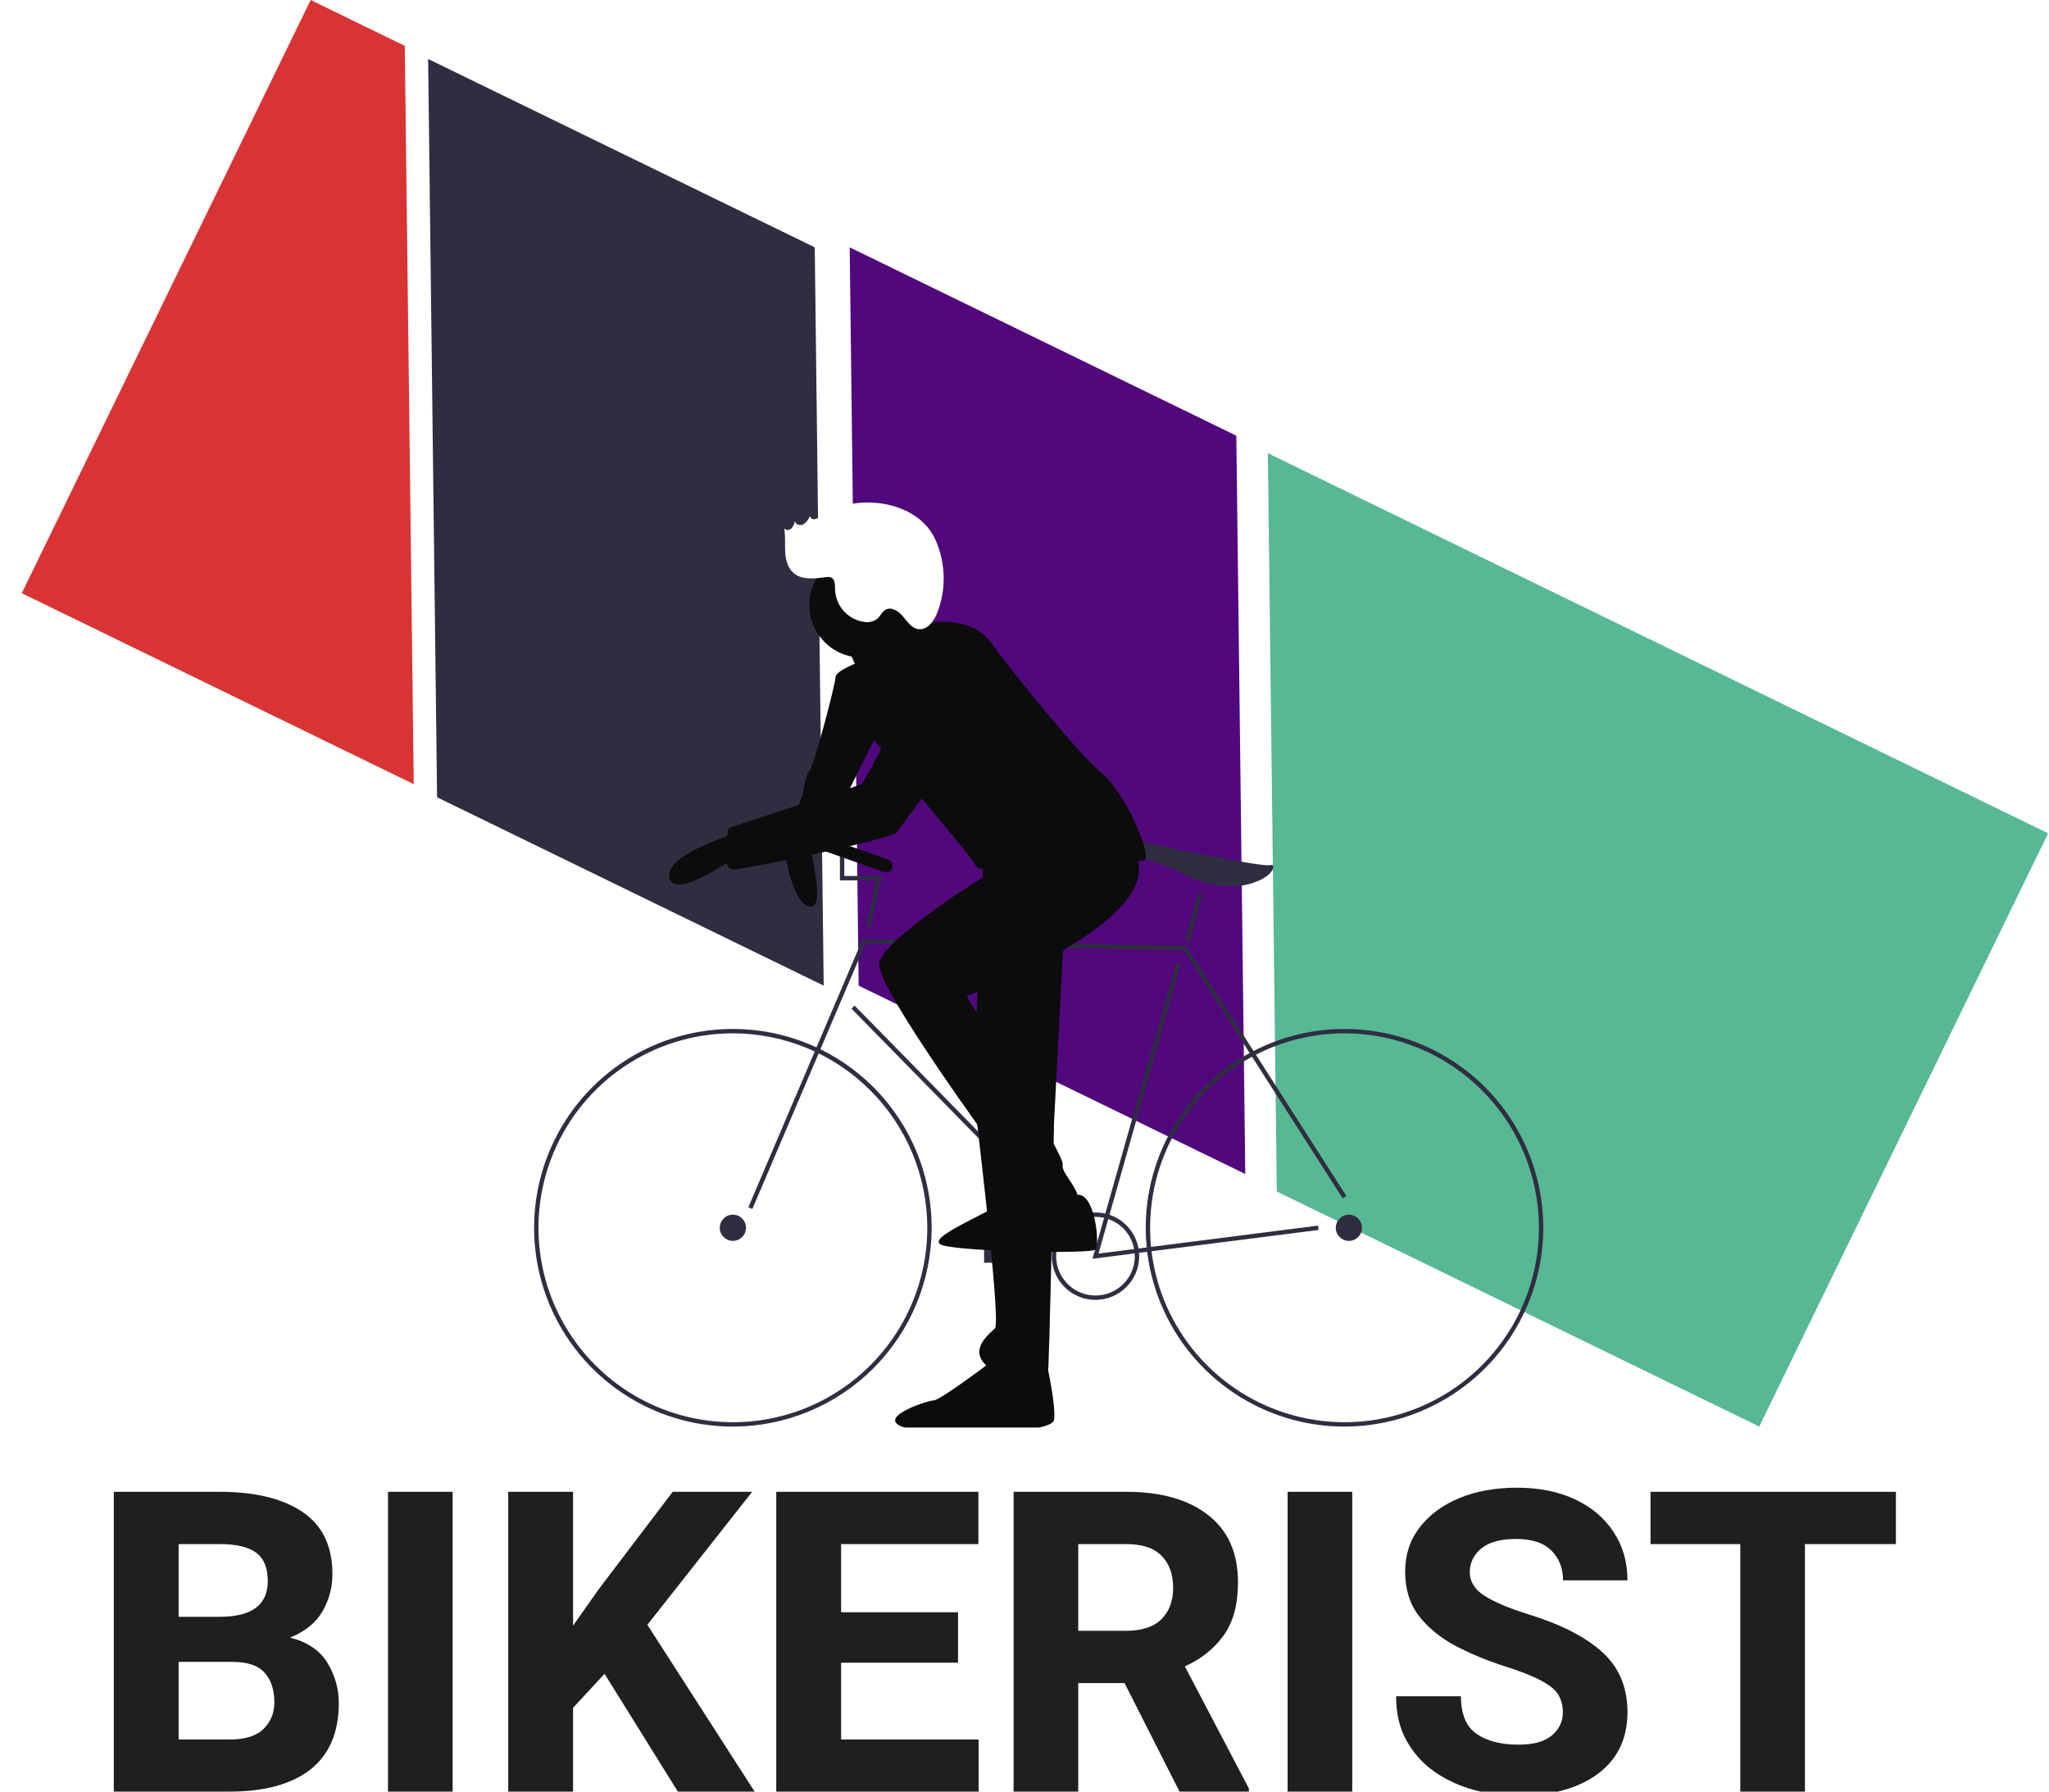 <svg width="938" height="820" viewBox="0 0 938 820" fill="none" xmlns="http://www.w3.org/2000/svg">
<g clip-path="url(#clip0)">
<rect width="938" height="820" fill="white"/>
<g clip-path="url(#clip1)">
<path d="M195.992 26.994L200.088 364.913L377.078 451.126L372.982 113.208L195.992 26.994Z" fill="#2F2E41"/>
<path d="M142.208 0L9.957 271.502L189.403 358.913L185.307 20.994L142.208 0Z" fill="#D93434"/>
<path d="M937.597 381.414L580.403 207.422L584.499 545.34L805.345 652.916L937.597 381.414Z" fill="#57B894"/>
<path d="M388.982 113.208L393.078 451.126L570.069 537.34L565.973 199.422L388.982 113.208Z" fill="#51087D"/>
<path d="M335.5 652.944C317.502 652.944 299.908 647.607 284.943 637.608C269.978 627.609 258.315 613.397 251.427 596.769C244.539 580.141 242.737 561.844 246.249 544.191C249.76 526.539 258.427 510.324 271.153 497.598C283.88 484.871 300.094 476.204 317.747 472.693C335.399 469.182 353.696 470.984 370.324 477.871C386.952 484.759 401.165 496.423 411.164 511.388C421.163 526.352 426.5 543.946 426.5 561.944C426.473 586.071 416.877 609.201 399.817 626.261C382.757 643.321 359.626 652.917 335.5 652.944ZM335.5 472.944C317.897 472.944 300.69 478.164 286.054 487.944C271.418 497.723 260.011 511.623 253.275 527.886C246.539 544.148 244.776 562.043 248.21 579.307C251.644 596.572 260.121 612.43 272.567 624.877C285.014 637.324 300.873 645.8 318.137 649.234C335.401 652.668 353.296 650.906 369.559 644.17C385.821 637.434 399.721 626.026 409.501 611.39C419.28 596.754 424.5 579.547 424.5 561.944C424.473 538.348 415.088 515.726 398.403 499.041C381.718 482.356 359.096 472.971 335.5 472.944V472.944Z" fill="#2F2E41"/>
<path d="M615.5 652.944C597.502 652.944 579.908 647.607 564.943 637.608C549.978 627.609 538.315 613.397 531.427 596.769C524.539 580.141 522.737 561.844 526.249 544.191C529.76 526.539 538.427 510.324 551.153 497.598C563.88 484.871 580.095 476.204 597.747 472.693C615.399 469.182 633.696 470.984 650.324 477.871C666.952 484.759 681.165 496.423 691.164 511.388C701.163 526.352 706.5 543.946 706.5 561.944C706.473 586.071 696.877 609.201 679.817 626.261C662.757 643.321 639.626 652.917 615.5 652.944ZM615.5 472.944C597.897 472.944 580.69 478.164 566.054 487.944C551.418 497.723 540.011 511.623 533.275 527.886C526.538 544.148 524.776 562.043 528.21 579.307C531.644 596.572 540.121 612.43 552.567 624.877C565.014 637.324 580.873 645.8 598.137 649.234C615.401 652.668 633.296 650.906 649.559 644.17C665.821 637.434 679.721 626.026 689.501 611.39C699.28 596.754 704.5 579.547 704.5 561.944C704.473 538.348 695.088 515.726 678.403 499.041C661.718 482.356 639.096 472.971 615.5 472.944V472.944Z" fill="#2F2E41"/>
<path d="M335.5 567.945C338.814 567.945 341.5 565.258 341.5 561.945C341.5 558.631 338.814 555.945 335.5 555.945C332.186 555.945 329.5 558.631 329.5 561.945C329.5 565.258 332.186 567.945 335.5 567.945Z" fill="#2F2E41"/>
<path d="M617.5 567.945C620.814 567.945 623.5 565.258 623.5 561.945C623.5 558.631 620.814 555.945 617.5 555.945C614.186 555.945 611.5 558.631 611.5 561.945C611.5 565.258 614.186 567.945 617.5 567.945Z" fill="#2F2E41"/>
<path d="M344.42 553.337L342.58 552.552L394.845 429.931L543.055 432.955L543.342 433.405L616.342 547.405L614.658 548.484L541.945 434.934L396.155 431.958L344.42 553.337Z" fill="#2F2E41"/>
<path d="M500.125 576.128L538.538 440.672L540.462 441.217L502.875 573.761L603.374 560.952L603.626 562.937L500.125 576.128Z" fill="#2F2E41"/>
<path d="M391.214 460.244L389.786 461.645L492.786 566.645L494.214 565.244L391.214 460.244Z" fill="#2F2E41"/>
<path d="M548.53 408.68L542.54 430.683L544.47 431.208L550.46 409.206L548.53 408.68Z" fill="#2F2E41"/>
<path d="M398.476 424.166L396.524 423.723L401.247 402.945H384.5V389.945H386.5V400.945H403.753L398.476 424.166Z" fill="#2F2E41"/>
<path d="M512.5 388.944C512.5 388.944 512.5 382.945 525.5 385.945C538.5 388.945 578.5 396.944 581.5 395.944C584.5 394.944 583.5 401.944 570.5 404.944C557.5 407.944 542.5 400.944 539.5 398.944C536.5 396.944 512.5 388.944 512.5 388.944Z" fill="#2F2E41"/>
<path d="M476.5 567.945H450.5V577.945H476.5V567.945Z" fill="#2F2E41"/>
<path d="M501.5 594.944C497.544 594.944 493.678 593.771 490.389 591.574C487.1 589.376 484.536 586.253 483.022 582.598C481.509 578.944 481.113 574.922 481.884 571.043C482.656 567.163 484.561 563.599 487.358 560.802C490.155 558.005 493.719 556.1 497.598 555.329C501.478 554.557 505.499 554.953 509.154 556.467C512.808 557.981 515.932 560.544 518.129 563.833C520.327 567.122 521.5 570.989 521.5 574.944C521.494 580.247 519.385 585.331 515.636 589.08C511.886 592.83 506.802 594.939 501.5 594.944V594.944ZM501.5 556.944C497.94 556.944 494.46 558 491.5 559.978C488.54 561.956 486.233 564.767 484.87 568.056C483.508 571.345 483.151 574.964 483.846 578.456C484.54 581.948 486.255 585.155 488.772 587.672C491.289 590.19 494.497 591.904 497.988 592.599C501.48 593.293 505.099 592.937 508.388 591.574C511.677 590.212 514.489 587.905 516.466 584.945C518.444 581.985 519.5 578.505 519.5 574.944C519.494 570.172 517.596 565.597 514.222 562.223C510.847 558.848 506.272 556.95 501.5 556.944Z" fill="#2F2E41"/>
<g filter="url(#filter0_d)">
<path d="M450.5 382.945L445.5 494.944C445.5 494.944 458.5 600.944 455.5 603.944C452.5 606.944 444.5 612.944 450.5 619.944C456.5 626.944 478.5 631.944 479.5 627.944C480.5 623.944 482.5 509.944 482.5 509.944L489.5 374.945L450.5 382.945Z" fill="#0C0C0C"/>
<path opacity="0.2" d="M450.5 382.945L445.5 494.944C445.5 494.944 458.5 600.944 455.5 603.944C452.5 606.944 444.5 612.944 450.5 619.944C456.5 626.944 478.5 631.944 479.5 627.944C480.5 623.944 482.5 509.944 482.5 509.944L489.5 374.945L450.5 382.945Z" fill="#0C0C0C"/>
<path d="M455.5 617.944C455.5 617.944 430.5 636.944 427.5 636.944C424.5 636.944 397.5 645.944 416.5 649.944C435.5 653.944 481.5 651.944 482.5 645.944C483.5 639.944 479.5 621.736 479.5 621.736L455.5 617.944Z" fill="#0C0C0C"/>
<path opacity="0.2" d="M455.5 617.944C455.5 617.944 430.5 636.944 427.5 636.944C424.5 636.944 397.5 645.944 416.5 649.944C435.5 653.944 481.5 651.944 482.5 645.944C483.5 639.944 479.5 621.736 479.5 621.736L455.5 617.944Z" fill="#0C0C0C"/>
<path d="M393.5 298.945C393.5 298.945 382.5 302.945 382.5 305.945C382.5 308.945 372.5 346.945 370.5 348.945C368.5 350.945 367.5 359.945 367.5 359.945C367.5 359.945 357.5 382.945 359.5 382.945C361.5 382.945 378.5 378.945 379.5 382.945C380.5 386.945 388.5 357.945 388.5 357.945L405.5 323.945L393.5 298.945Z" fill="#0C0C0C"/>
<path d="M359.5 386.945C359.5 386.945 362.5 408.944 370.5 410.944C378.5 412.944 370.5 382.945 370.5 382.945L359.5 386.945Z" fill="#0C0C0C"/>
<path d="M385.5 286.945C385.5 286.945 391.5 299.945 394.5 306.945C397.5 313.945 425.5 288.945 425.5 288.945C425.5 288.945 410.5 277.945 410.5 272.945C410.5 267.945 385.5 286.945 385.5 286.945Z" fill="#0C0C0C"/>
<path d="M394.5 296.945C407.755 296.945 418.5 286.199 418.5 272.945C418.5 259.69 407.755 248.945 394.5 248.945C381.245 248.945 370.5 259.69 370.5 272.945C370.5 286.199 381.245 296.945 394.5 296.945Z" fill="#0C0C0C"/>
<path d="M470.5 384.945C470.5 384.945 401.5 424.944 402.5 437.944C403.5 450.944 455.5 521.944 455.5 521.944C455.5 521.944 459.5 542.944 463.5 542.944C467.5 542.944 492.5 551.944 493.5 545.944C494.5 539.944 485.5 532.944 486.5 528.944C487.5 524.944 442.5 451.944 442.5 451.944C442.5 451.944 538.807 415.945 518.654 384.945C498.5 353.945 470.5 384.945 470.5 384.945Z" fill="#0C0C0C"/>
<path d="M472.5 538.944C472.5 538.944 460.5 541.944 458.5 545.944C456.5 549.944 421.5 562.944 431.5 565.944C441.5 568.944 499.5 569.944 501.5 567.944C503.5 565.944 501.5 542.732 493.5 542.838C485.5 542.944 476.5 545.944 472.5 538.944Z" fill="#0C0C0C"/>
<path d="M394.5 309.945L417 282.445C417 282.445 442.5 274.945 453.5 289.945C464.5 304.945 494.5 341.945 504.5 349.945C514.5 357.945 528.5 388.944 523.5 389.944C518.5 390.944 490.5 378.945 479.5 386.945C468.5 394.945 447.5 395.944 446.5 391.944C445.5 387.944 385.5 320.945 385.5 311.945C385.5 302.945 391.894 301.013 391.894 301.013L394.5 309.945Z" fill="#0C0C0C"/>
<path d="M406.585 389.449L376.415 378.783C374.853 378.231 373.139 379.049 372.587 380.611C372.034 382.173 372.853 383.887 374.415 384.44L404.585 395.106C406.147 395.658 407.861 394.84 408.413 393.278C408.966 391.716 408.147 390.002 406.585 389.449Z" fill="#0C0C0C"/>
<path d="M338.5 376.945C338.5 376.945 303.5 386.944 306.5 397.944C309.5 408.944 341.5 384.945 341.5 384.945L338.5 376.945Z" fill="#0C0C0C"/>
<path d="M429.5 289.945C429.5 289.945 415.5 301.945 412.5 315.945C409.5 329.945 394.5 354.945 394.5 354.945L333.5 374.945C333.5 374.945 329.5 393.944 335.5 393.944C341.5 393.944 408.5 379.945 410.5 376.945C412.5 373.945 455.5 316.945 455.5 316.945C455.5 316.945 459.5 285.945 429.5 289.945Z" fill="#0C0C0C"/>
<path d="M375.551 232.325C374.801 232.976 373.902 233.43 372.936 233.646C372.451 233.734 371.951 233.624 371.546 233.341C371.141 233.059 370.864 232.626 370.774 232.138C370.215 233.701 369.176 235.043 367.808 235.97C366.355 236.733 364.109 236.093 363.9 234.457C363.688 235.7 363.142 236.86 362.322 237.812C361.895 238.267 361.306 238.535 360.684 238.556C360.062 238.577 359.457 238.349 359 237.924C359.636 241.425 359.244 245.026 359.443 248.579C359.643 252.133 360.584 255.9 363.249 258.237C367.137 261.645 372.982 260.804 378.096 260.158C378.869 259.995 379.672 260.039 380.423 260.287C382.337 261.108 382.251 263.793 382.276 265.889C382.433 269.567 383.878 273.07 386.355 275.776C388.833 278.482 392.182 280.217 395.809 280.671C397.839 280.987 399.91 280.478 401.567 279.256C403.019 278.016 403.761 275.996 405.424 275.065C408.13 273.55 411.413 275.759 413.391 278.158C415.37 280.556 417.32 283.506 420.385 283.945C424.439 284.526 427.526 280.365 429.041 276.533C431.131 271.163 432.132 265.426 431.986 259.659C431.84 253.893 430.548 248.215 428.189 242.959C419.724 224.374 390.809 221.435 375.551 232.325Z" fill="white"/>
</g>
</g>
<path d="M155.097 779.478C155.097 792.859 150.794 802.974 142.187 809.822C133.579 816.607 121.234 820 105.151 820H52.095V682.789H100.627C116.774 682.789 129.402 685.868 138.511 692.024C147.621 698.181 152.176 707.668 152.176 720.484C152.176 726.641 150.637 732.358 147.558 737.636C144.48 742.85 139.548 746.808 132.763 749.51C140.742 751.52 146.459 755.384 149.914 761.101C153.369 766.818 155.097 772.944 155.097 779.478ZM100.627 706.726H81.78V739.992H100.627C115.266 739.992 122.585 734.557 122.585 723.688C122.585 717.657 120.826 713.322 117.308 710.684C113.789 708.045 108.229 706.726 100.627 706.726ZM125.601 779.195C125.601 773.478 124.124 768.954 121.171 765.625C118.219 762.295 113.287 760.63 106.376 760.63H81.78V796.158H105.151C112.25 796.158 117.433 794.524 120.7 791.257C123.967 787.99 125.601 783.97 125.601 779.195ZM207.211 820H177.62V682.789H207.211V820ZM262.34 820H232.655V682.789H262.34V744.044L274.309 727.081L307.952 682.789H344.328L296.36 743.667L345.458 820H310.308L276.759 766.096L262.34 781.645V820ZM447.99 820H355.354V682.789H447.896V706.726H385.039V737.918H438.566V761.007H385.039V796.158H447.99V820ZM515.653 682.789C531.548 682.789 544.019 686.339 553.065 693.438C562.175 700.474 566.73 710.746 566.73 724.254C566.73 734.369 564.531 742.473 560.133 748.567C555.798 754.599 549.893 759.311 542.417 762.703L571.725 818.586V820H539.966L514.805 770.336H493.601V820H464.01V682.789H515.653ZM515.653 706.726H493.601V746.4H515.559C522.721 746.4 528.092 744.641 531.673 741.123C535.254 737.542 537.045 732.735 537.045 726.704C537.045 720.547 535.286 715.678 531.768 712.097C528.312 708.516 522.941 706.726 515.653 706.726ZM619.032 820H589.441V682.789H619.032V820ZM715.438 783.812C715.438 780.734 714.778 778.064 713.459 775.802C712.14 773.541 709.595 771.404 705.826 769.394C702.119 767.321 696.622 765.122 689.334 762.797C681.041 760.159 673.408 757.017 666.434 753.374C659.46 749.667 653.838 745.081 649.565 739.615C645.356 734.149 643.251 727.395 643.251 719.354C643.251 711.626 645.45 704.904 649.848 699.187C654.246 693.407 660.277 688.915 667.942 685.71C675.669 682.506 684.496 680.904 694.423 680.904C704.601 680.904 713.49 682.695 721.092 686.276C728.694 689.857 734.568 694.852 738.715 701.26C742.924 707.605 745.029 714.956 745.029 723.312H715.532C715.532 717.783 713.773 713.259 710.255 709.741C706.737 706.16 701.302 704.37 693.952 704.37C686.852 704.37 681.544 705.846 678.025 708.799C674.57 711.752 672.842 715.333 672.842 719.542C672.842 723.94 675.135 727.584 679.722 730.474C684.371 733.364 690.936 736.128 699.417 738.767C714.37 743.353 725.71 749.133 733.438 756.106C741.165 763.08 745.029 772.253 745.029 783.624C745.029 795.749 740.505 805.173 731.458 811.896C722.412 818.555 710.286 821.885 695.083 821.885C688.172 821.885 681.387 821.005 674.727 819.246C668.13 817.424 662.131 814.66 656.728 810.953C651.387 807.184 647.115 802.44 643.911 796.723C640.707 791.006 639.105 784.221 639.105 776.368H668.79C668.79 784.472 671.146 790.189 675.858 793.519C680.633 796.849 687.041 798.514 695.083 798.514C702.056 798.514 707.176 797.1 710.443 794.273C713.773 791.446 715.438 787.959 715.438 783.812ZM826.262 820H796.671V706.726H755.583V682.789H867.916V706.726H826.262V820Z" fill="#201F1F"/>
</g>
<defs>
<filter id="filter0_d" x="302.318" y="226" width="226.229" height="434.025" filterUnits="userSpaceOnUse" color-interpolation-filters="sRGB">
<feFlood flood-opacity="0" result="BackgroundImageFix"/>
<feColorMatrix in="SourceAlpha" type="matrix" values="0 0 0 0 0 0 0 0 0 0 0 0 0 0 0 0 0 0 127 0"/>
<feOffset dy="4"/>
<feGaussianBlur stdDeviation="2"/>
<feColorMatrix type="matrix" values="0 0 0 0 0 0 0 0 0 0 0 0 0 0 0 0 0 0 0.25 0"/>
<feBlend mode="normal" in2="BackgroundImageFix" result="effect1_dropShadow"/>
<feBlend mode="normal" in="SourceGraphic" in2="effect1_dropShadow" result="shape"/>
</filter>
<clipPath id="clip0">
<rect width="938" height="820" fill="white"/>
</clipPath>
<clipPath id="clip1">
<rect width="937.597" height="653.445" fill="white"/>
</clipPath>
</defs>
</svg>
